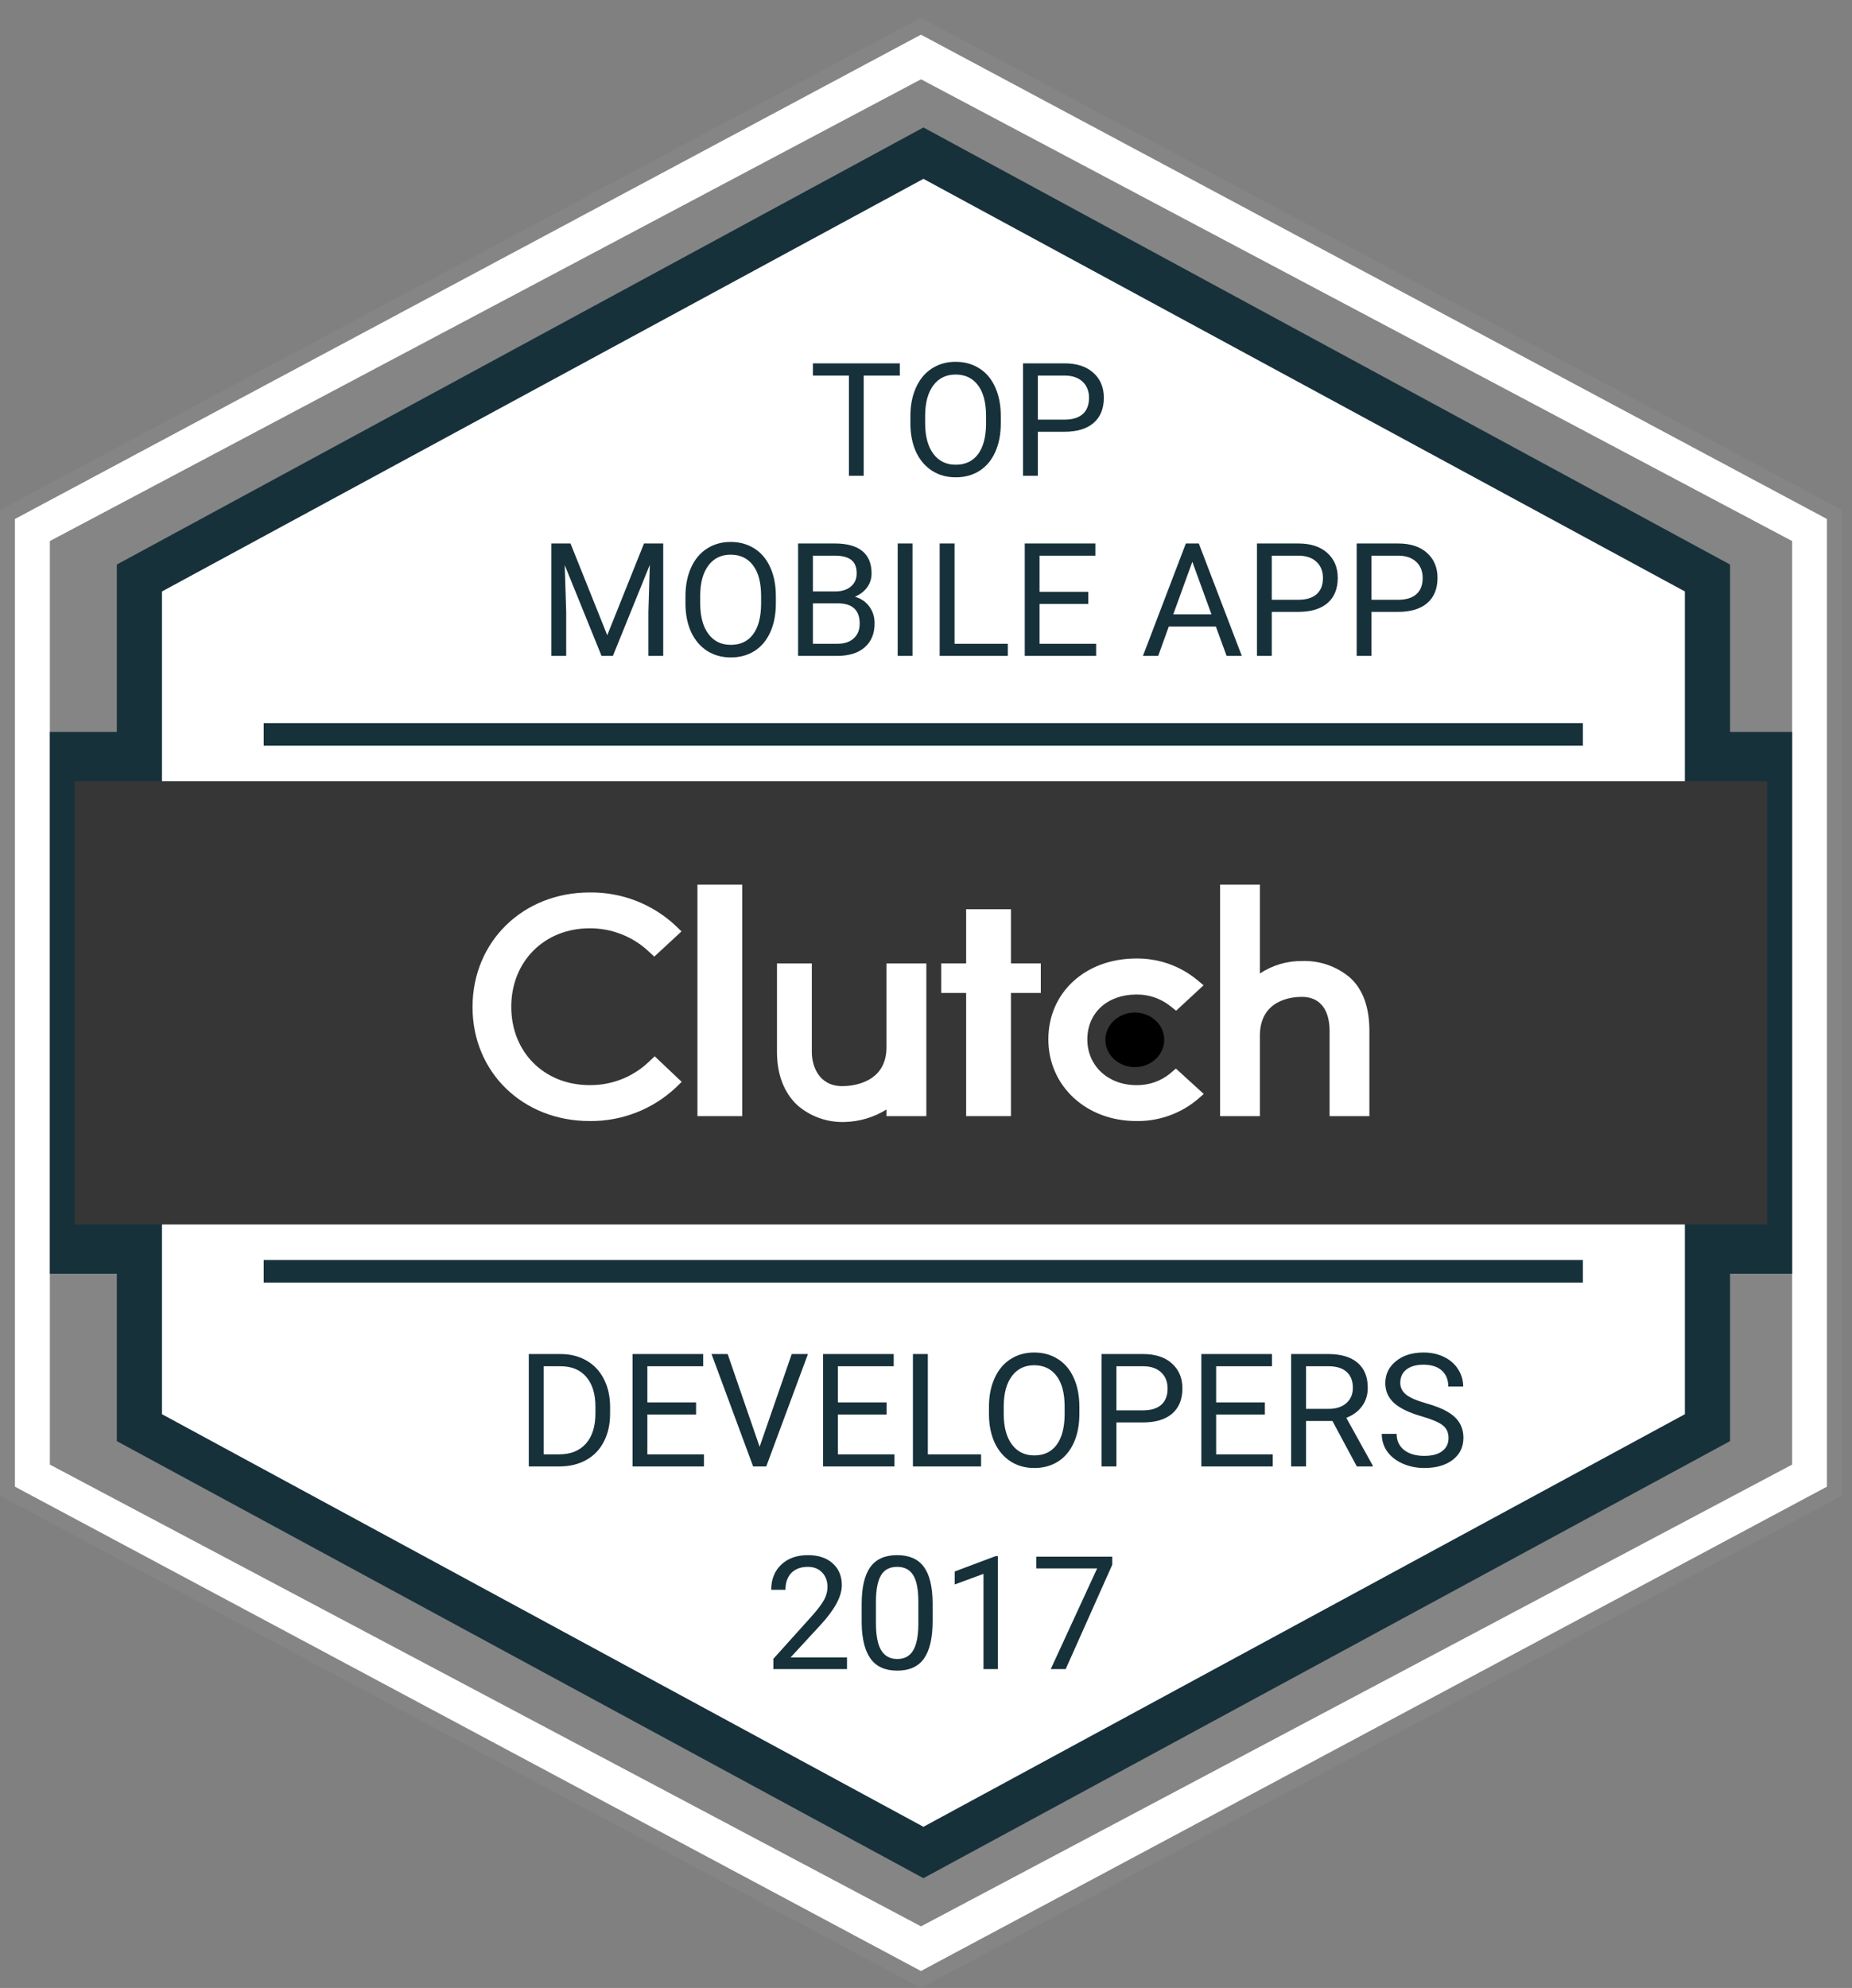 <svg width="82" height="88" viewBox="0 0 82 88" fill="none" xmlns="http://www.w3.org/2000/svg">
<rect x="0" y="0" width="82" height="88" fill="#808080" stroke="none"/>
<path d="M81.332 22.776V66.009L40.886 87.625L0.441 66.009V22.776L40.886 1.16L81.332 22.776Z" fill="white"/>
<path d="M40.776 88L40.621 87.917L0 66.207V22.578L0.174 22.486L40.776 0.785L40.93 0.868L81.552 22.578V66.207L40.776 88ZM0.661 65.81L40.776 87.25L80.89 65.81V22.974L40.776 1.535L0.661 22.974V65.81Z" fill="#858585"/>
<path d="M79.35 23.951V64.833L40.779 85.274L2.207 64.833V23.951L40.779 3.51L79.35 23.951Z" fill="#858585"/>
<path d="M79.35 32.4H2.207V56.384H79.35V32.4Z" fill="#17313B"/>
<path d="M75.601 25.586V63.198L40.886 82.004L6.172 63.198V25.586L40.886 6.78L75.601 25.586Z" fill="white" stroke="#17313B" stroke-width="2" stroke-miterlimit="10"/>
<path d="M78.244 34.58H3.305V54.203H78.244V34.58Z" fill="#363636"/>
<path d="M11.676 56.275H70.084" stroke="#17313B" stroke-miterlimit="10"/>
<path d="M11.676 32.509H70.084" stroke="#17313B" stroke-miterlimit="10"/>
<path d="M25.26 24.058L26.887 28.119L28.514 24.058H29.365V29.035H28.709V27.097L28.771 25.005L27.137 29.035H26.634L25.004 25.015L25.069 27.097V29.035H24.413V24.058H25.26ZM34.352 26.707C34.352 27.195 34.27 27.621 34.106 27.985C33.942 28.348 33.709 28.625 33.409 28.816C33.108 29.007 32.757 29.103 32.356 29.103C31.964 29.103 31.617 29.007 31.314 28.816C31.011 28.622 30.775 28.348 30.606 27.992C30.44 27.634 30.354 27.221 30.35 26.752V26.393C30.35 25.914 30.433 25.491 30.599 25.125C30.765 24.758 31 24.477 31.303 24.284C31.609 24.088 31.957 23.99 32.349 23.99C32.748 23.99 33.099 24.087 33.402 24.28C33.707 24.472 33.942 24.751 34.106 25.118C34.27 25.482 34.352 25.907 34.352 26.393V26.707ZM33.699 26.386C33.699 25.796 33.581 25.343 33.344 25.029C33.107 24.712 32.775 24.554 32.349 24.554C31.934 24.554 31.608 24.712 31.368 25.029C31.131 25.343 31.009 25.781 31.003 26.341V26.707C31.003 27.279 31.122 27.729 31.361 28.057C31.603 28.383 31.934 28.546 32.356 28.546C32.78 28.546 33.108 28.392 33.34 28.084C33.573 27.775 33.692 27.331 33.699 26.755V26.386ZM35.337 29.035V24.058H36.963C37.504 24.058 37.909 24.17 38.18 24.393C38.454 24.616 38.59 24.947 38.59 25.384C38.59 25.617 38.524 25.823 38.392 26.003C38.26 26.181 38.08 26.319 37.852 26.416C38.121 26.492 38.333 26.635 38.488 26.847C38.645 27.057 38.724 27.308 38.724 27.599C38.724 28.046 38.579 28.397 38.29 28.652C38 28.907 37.591 29.035 37.063 29.035H35.337ZM35.993 26.707V28.498H37.076C37.382 28.498 37.622 28.419 37.797 28.262C37.975 28.103 38.064 27.884 38.064 27.606C38.064 27.007 37.738 26.707 37.087 26.707H35.993ZM35.993 26.181H36.984C37.271 26.181 37.5 26.109 37.671 25.965C37.844 25.822 37.931 25.627 37.931 25.381C37.931 25.107 37.851 24.909 37.691 24.786C37.532 24.661 37.289 24.598 36.963 24.598H35.993V26.181ZM40.402 29.035H39.746V24.058H40.402V29.035ZM42.265 28.498H44.623V29.035H41.605V24.058H42.265V28.498ZM48.185 26.734H46.028V28.498H48.533V29.035H45.372V24.058H48.499V24.598H46.028V26.198H48.185V26.734ZM53.834 27.736H51.75L51.281 29.035H50.605L52.505 24.058H53.079L54.983 29.035H54.31L53.834 27.736ZM51.948 27.196H53.64L52.792 24.868L51.948 27.196ZM56.309 27.086V29.035H55.653V24.058H57.488C58.033 24.058 58.459 24.197 58.767 24.475C59.077 24.753 59.231 25.121 59.231 25.579C59.231 26.062 59.08 26.435 58.777 26.697C58.476 26.956 58.044 27.086 57.481 27.086H56.309ZM56.309 26.55H57.488C57.839 26.55 58.108 26.468 58.295 26.304C58.482 26.137 58.575 25.898 58.575 25.586C58.575 25.29 58.482 25.053 58.295 24.875C58.108 24.697 57.852 24.605 57.526 24.598H56.309V26.55ZM60.725 27.086V29.035H60.069V24.058H61.904C62.449 24.058 62.875 24.197 63.183 24.475C63.493 24.753 63.648 25.121 63.648 25.579C63.648 26.062 63.496 26.435 63.193 26.697C62.892 26.956 62.46 27.086 61.898 27.086H60.725ZM60.725 26.55H61.904C62.255 26.55 62.524 26.468 62.711 26.304C62.898 26.137 62.991 25.898 62.991 25.586C62.991 25.29 62.898 25.053 62.711 24.875C62.524 24.697 62.268 24.605 61.942 24.598H60.725V26.55Z" fill="#17313B"/>
<path d="M32.863 39.159H30.88V49.407H32.863V39.159Z" fill="white"/>
<path d="M39.251 46.355C39.251 47.953 37.724 48.08 37.296 48.08C36.225 48.08 35.945 47.144 35.945 46.581V42.648H34.402V46.573C34.402 47.563 34.718 48.378 35.304 48.923C35.881 49.427 36.631 49.693 37.4 49.667C38.056 49.651 38.696 49.46 39.251 49.113V49.407H41.015V42.648H39.251V46.355Z" fill="white"/>
<path d="M44.761 40.249H42.777V42.648H41.675V43.956H42.777V49.407H44.761V43.956H46.083V42.648H44.761V40.249Z" fill="white"/>
<path d="M51.8 47.528C51.382 47.865 50.857 48.045 50.318 48.036C49.064 48.036 48.143 47.183 48.143 46.012C48.143 44.841 49.025 44.024 50.318 44.024C50.855 44.017 51.379 44.193 51.8 44.523L52.075 44.741L53.289 43.616L52.985 43.361C52.232 42.748 51.285 42.419 50.31 42.43C48.055 42.43 46.417 43.937 46.417 46.006C46.417 48.075 48.094 49.625 50.31 49.625C51.294 49.641 52.251 49.306 53.005 48.681L53.298 48.426L52.064 47.301L51.8 47.528Z" fill="white"/>
<path d="M59.782 43.284C59.194 42.781 58.436 42.515 57.659 42.541C56.991 42.533 56.337 42.726 55.783 43.094V39.159H54.02V49.407H55.783V45.852C55.783 44.254 57.2 44.128 57.628 44.128C58.699 44.128 58.869 45.063 58.869 45.626V49.407H60.632V45.634C60.632 44.645 60.377 43.829 59.782 43.284Z" fill="white"/>
<path d="M50.245 47.238C50.964 47.238 51.548 46.697 51.548 46.03C51.548 45.363 50.964 44.822 50.245 44.822C49.526 44.822 48.942 45.363 48.942 46.03C48.942 46.697 49.526 47.238 50.245 47.238Z" fill="black"/>
<path d="M28.702 47.028C28.001 47.684 27.07 48.045 26.106 48.035C24.096 48.035 22.637 46.575 22.637 44.569C22.637 42.563 24.098 41.093 26.106 41.093C27.066 41.088 27.991 41.445 28.694 42.092L28.969 42.347L30.175 41.23L29.91 40.975C28.884 40.015 27.52 39.488 26.108 39.506C23.148 39.506 20.922 41.686 20.922 44.58C20.922 47.473 23.155 49.625 26.106 49.625C27.523 49.641 28.891 49.111 29.919 48.147L30.183 47.891L28.987 46.758L28.702 47.028Z" fill="white"/>
<path d="M37.502 73.886H34.242V73.431L35.964 71.517C36.22 71.228 36.395 70.993 36.491 70.813C36.589 70.631 36.638 70.443 36.638 70.249C36.638 69.989 36.559 69.776 36.402 69.61C36.245 69.444 36.035 69.36 35.773 69.36C35.459 69.36 35.214 69.45 35.038 69.63C34.865 69.808 34.778 70.056 34.778 70.376H34.146C34.146 69.918 34.293 69.547 34.587 69.265C34.883 68.982 35.279 68.841 35.773 68.841C36.236 68.841 36.601 68.963 36.87 69.207C37.139 69.448 37.273 69.77 37.273 70.174C37.273 70.664 36.961 71.247 36.337 71.924L35.004 73.37H37.502V73.886ZM41.293 71.763C41.293 72.504 41.166 73.054 40.914 73.414C40.661 73.774 40.265 73.954 39.727 73.954C39.197 73.954 38.803 73.779 38.548 73.428C38.293 73.075 38.161 72.548 38.152 71.849V71.004C38.152 70.273 38.278 69.73 38.531 69.374C38.784 69.019 39.181 68.841 39.721 68.841C40.256 68.841 40.65 69.013 40.903 69.357C41.156 69.699 41.286 70.227 41.293 70.943V71.763ZM40.661 70.898C40.661 70.363 40.585 69.973 40.435 69.73C40.285 69.483 40.047 69.36 39.721 69.36C39.397 69.36 39.161 69.482 39.013 69.726C38.865 69.97 38.789 70.345 38.784 70.851V71.862C38.784 72.4 38.862 72.798 39.017 73.055C39.174 73.31 39.411 73.438 39.727 73.438C40.04 73.438 40.271 73.317 40.421 73.076C40.574 72.834 40.654 72.454 40.661 71.934V70.898ZM44.181 73.886H43.545V69.671L42.27 70.14V69.565L44.082 68.885H44.181V73.886ZM49.247 69.265L47.185 73.886H46.523L48.577 69.429H45.883V68.909H49.247V69.265Z" fill="#17313B"/>
<path d="M39.841 16.625H38.241V21.061H37.588V16.625H35.992V16.084H39.841V16.625ZM44.312 18.733C44.312 19.221 44.23 19.647 44.065 20.012C43.901 20.374 43.669 20.651 43.368 20.842C43.067 21.034 42.717 21.129 42.315 21.129C41.923 21.129 41.576 21.034 41.273 20.842C40.97 20.649 40.734 20.374 40.565 20.019C40.399 19.661 40.314 19.247 40.309 18.778V18.419C40.309 17.94 40.392 17.518 40.559 17.151C40.725 16.784 40.96 16.504 41.263 16.31C41.568 16.114 41.917 16.016 42.309 16.016C42.707 16.016 43.058 16.113 43.361 16.307C43.667 16.498 43.901 16.777 44.065 17.144C44.23 17.509 44.312 17.934 44.312 18.419V18.733ZM43.659 18.412C43.659 17.822 43.54 17.37 43.303 17.055C43.066 16.738 42.735 16.58 42.309 16.58C41.894 16.58 41.567 16.738 41.328 17.055C41.091 17.37 40.969 17.807 40.962 18.368V18.733C40.962 19.305 41.081 19.755 41.321 20.084C41.562 20.409 41.894 20.572 42.315 20.572C42.739 20.572 43.067 20.419 43.3 20.111C43.532 19.801 43.652 19.358 43.659 18.781V18.412ZM45.952 19.113V21.061H45.296V16.084H47.131C47.676 16.084 48.102 16.224 48.41 16.502C48.72 16.779 48.874 17.148 48.874 17.605C48.874 18.088 48.723 18.461 48.42 18.723C48.119 18.983 47.687 19.113 47.124 19.113H45.952ZM45.952 18.576H47.131C47.482 18.576 47.751 18.494 47.938 18.33C48.125 18.164 48.218 17.924 48.218 17.612C48.218 17.316 48.125 17.079 47.938 16.901C47.751 16.724 47.495 16.631 47.169 16.625H45.952V18.576Z" fill="#17313B"/>
<path d="M23.413 64.915V59.939H24.818C25.251 59.939 25.634 60.035 25.967 60.226C26.299 60.417 26.556 60.69 26.736 61.043C26.918 61.396 27.01 61.802 27.013 62.26V62.578C27.013 63.047 26.922 63.458 26.739 63.812C26.559 64.165 26.301 64.436 25.963 64.625C25.628 64.814 25.238 64.911 24.791 64.915H23.413ZM24.07 60.479V64.379H24.76C25.266 64.379 25.659 64.222 25.939 63.907C26.222 63.593 26.363 63.145 26.363 62.564V62.273C26.363 61.708 26.23 61.27 25.963 60.958C25.699 60.643 25.323 60.484 24.835 60.479H24.07ZM30.82 62.615H28.663V64.379H31.169V64.915H28.007V59.939H31.135V60.479H28.663V62.079H30.82V62.615ZM33.633 64.044L35.055 59.939H35.773L33.927 64.915H33.346L31.504 59.939H32.218L33.633 64.044ZM39.256 62.615H37.099V64.379H39.604V64.915H36.443V59.939H39.57V60.479H37.099V62.079H39.256V62.615ZM41.081 64.379H43.439V64.915H40.421V59.939H41.081V64.379ZM47.791 62.588C47.791 63.075 47.708 63.502 47.544 63.866C47.38 64.228 47.148 64.505 46.847 64.697C46.546 64.888 46.195 64.984 45.794 64.984C45.402 64.984 45.055 64.888 44.752 64.697C44.449 64.503 44.213 64.228 44.044 63.873C43.878 63.515 43.793 63.102 43.788 62.632V62.273C43.788 61.795 43.871 61.372 44.038 61.005C44.204 60.639 44.439 60.358 44.742 60.165C45.047 59.969 45.396 59.871 45.788 59.871C46.186 59.871 46.537 59.967 46.84 60.161C47.146 60.352 47.38 60.632 47.544 60.998C47.708 61.363 47.791 61.788 47.791 62.273V62.588ZM47.138 62.267C47.138 61.676 47.019 61.224 46.782 60.91C46.545 60.593 46.214 60.435 45.788 60.435C45.373 60.435 45.046 60.593 44.807 60.91C44.57 61.224 44.448 61.662 44.441 62.222V62.588C44.441 63.16 44.56 63.61 44.8 63.938C45.041 64.264 45.373 64.427 45.794 64.427C46.218 64.427 46.546 64.273 46.779 63.965C47.011 63.655 47.131 63.212 47.138 62.636V62.267ZM49.431 62.967V64.915H48.775V59.939H50.61C51.155 59.939 51.581 60.078 51.889 60.356C52.199 60.634 52.353 61.002 52.353 61.46C52.353 61.943 52.202 62.316 51.899 62.578C51.598 62.837 51.166 62.967 50.603 62.967H49.431ZM49.431 62.431H50.61C50.961 62.431 51.23 62.349 51.417 62.185C51.604 62.018 51.697 61.779 51.697 61.467C51.697 61.171 51.604 60.934 51.417 60.756C51.23 60.578 50.974 60.486 50.648 60.479H49.431V62.431ZM56.004 62.615H53.847V64.379H56.352V64.915H53.191V59.939H56.318V60.479H53.847V62.079H56.004V62.615ZM58.995 62.902H57.826V64.915H57.166V59.939H58.813C59.374 59.939 59.805 60.067 60.105 60.322C60.408 60.577 60.56 60.948 60.56 61.436C60.56 61.746 60.476 62.016 60.307 62.246C60.141 62.476 59.908 62.648 59.61 62.762L60.779 64.874V64.915H60.075L58.995 62.902ZM57.826 62.366H58.834C59.16 62.366 59.418 62.281 59.61 62.113C59.803 61.944 59.9 61.719 59.9 61.436C59.9 61.128 59.808 60.893 59.623 60.728C59.441 60.565 59.177 60.481 58.831 60.479H57.826V62.366ZM62.949 62.697C62.386 62.535 61.976 62.337 61.719 62.102C61.464 61.866 61.336 61.574 61.336 61.227C61.336 60.836 61.492 60.512 61.804 60.257C62.119 59.999 62.526 59.871 63.028 59.871C63.37 59.871 63.674 59.937 63.94 60.069C64.209 60.201 64.417 60.383 64.562 60.616C64.711 60.848 64.785 61.102 64.785 61.378H64.125C64.125 61.077 64.029 60.841 63.838 60.67C63.646 60.497 63.376 60.411 63.028 60.411C62.704 60.411 62.451 60.482 62.269 60.626C62.089 60.767 61.999 60.964 61.999 61.217C61.999 61.42 62.084 61.592 62.255 61.733C62.428 61.872 62.721 62 63.134 62.116C63.548 62.232 63.872 62.361 64.104 62.502C64.339 62.641 64.512 62.804 64.624 62.991C64.738 63.178 64.795 63.398 64.795 63.651C64.795 64.054 64.638 64.378 64.323 64.622C64.009 64.863 63.588 64.984 63.062 64.984C62.72 64.984 62.401 64.919 62.105 64.789C61.809 64.657 61.58 64.477 61.418 64.249C61.258 64.021 61.179 63.763 61.179 63.473H61.838C61.838 63.774 61.949 64.012 62.17 64.188C62.393 64.361 62.691 64.447 63.062 64.447C63.408 64.447 63.674 64.377 63.858 64.235C64.043 64.094 64.135 63.901 64.135 63.658C64.135 63.414 64.05 63.226 63.879 63.094C63.708 62.959 63.398 62.827 62.949 62.697Z" fill="#17313B"/>
</svg>
